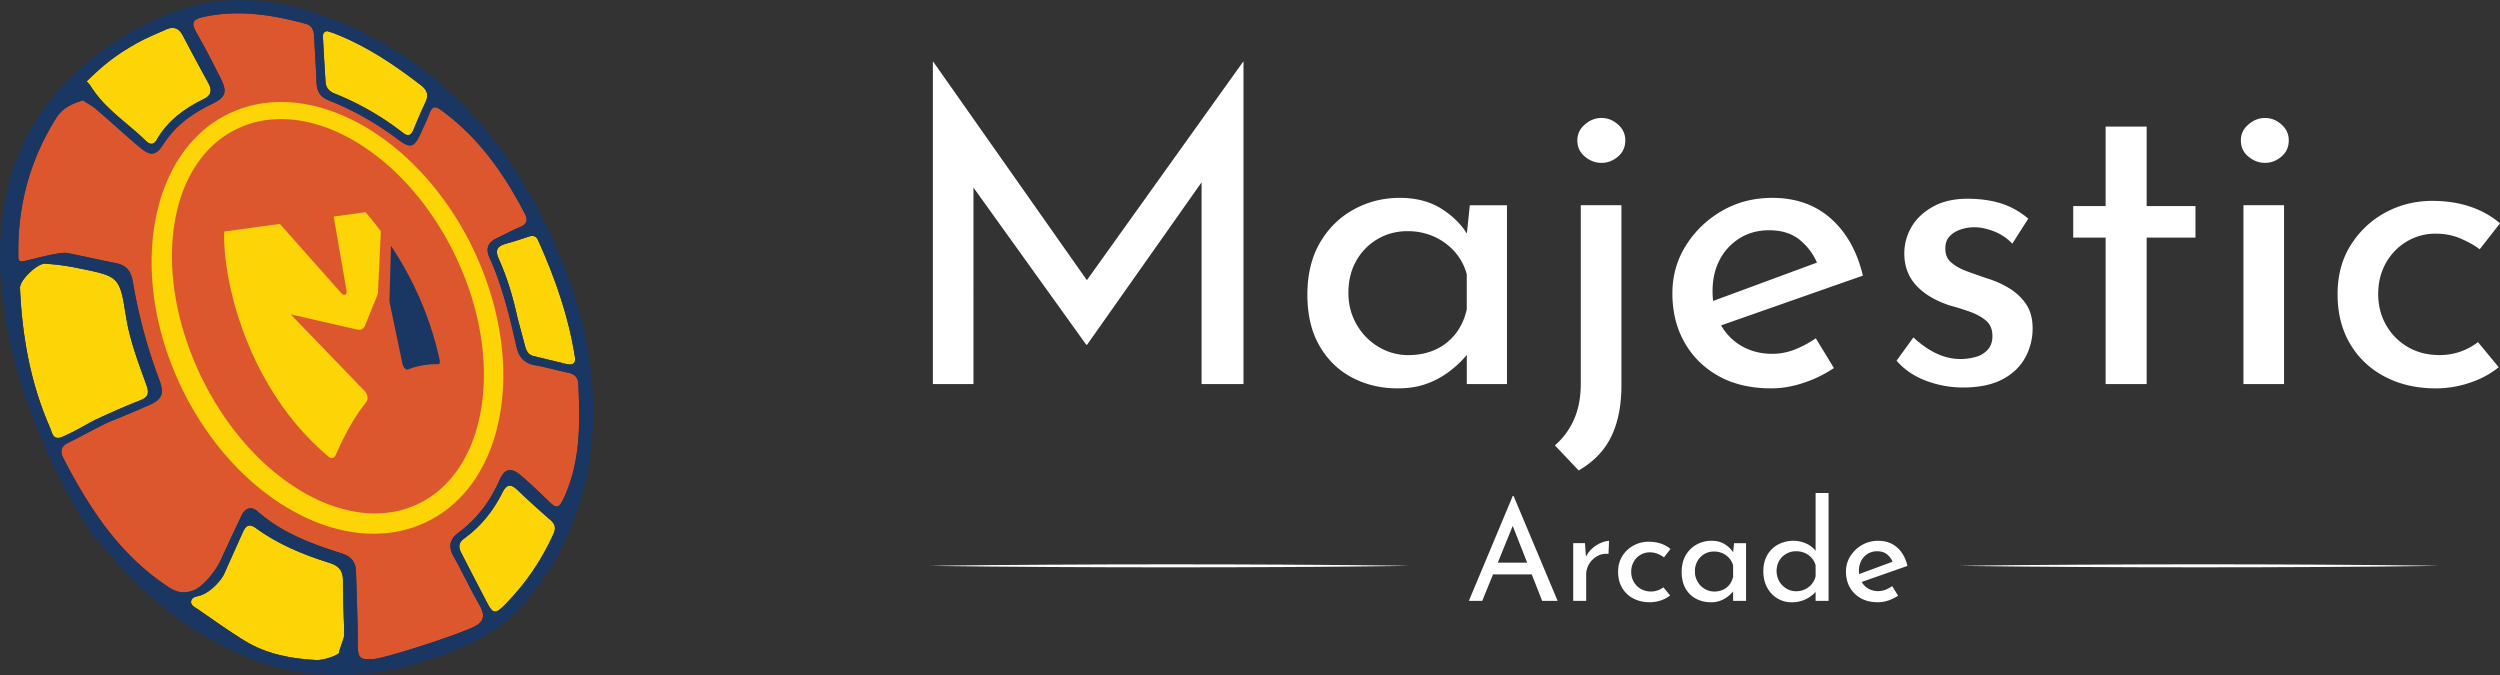<svg id="Layer_1" data-name="Layer 1" xmlns="http://www.w3.org/2000/svg" viewBox="0 0 4718.06 1274.3"><rect x="0" y="0" width="4718.06" height="1274.3" fill="#333333" stroke="none"/><defs><style>.cls-1{fill:#fff;}.cls-2{fill:#fdd506;}.cls-3{fill:#dc572e;}.cls-4{fill:#1a3764;}</style></defs><g id="Layer_1-2" data-name="Layer 1-2"><path class="cls-1" d="M1760.55,724.78V116.63h.82l309,439.4-33.43-7.34,309-432.06h.81V724.78h-79.07V296l5.7,39.94-221.8,314.65H2050L1824.14,335.92l13-36.68V724.78Z" transform="translate(-0.01 0)"/><path class="cls-1" d="M2637.7,732.93q-47.29,0-86-20.38t-61.54-59.92q-22.85-39.52-22.83-96.6T2491,458.2q23.64-40.74,63.59-62.77t87.22-22q47.28,0,80.3,21.61t49.32,51l-4.89,12.22,7.34-70.92H2844v337.5h-75.81v-88l9,19.57q-4.1,8.16-15.49,20.79a198.91,198.91,0,0,1-28.94,25.68,159.1,159.1,0,0,1-41.17,21.6Q2667.93,733,2637.7,732.93Zm20.38-62.77q28.53,0,51.36-10.6a100.65,100.65,0,0,0,37.9-30.16q15.07-19.57,20.79-45.65v-66A103.75,103.75,0,0,0,2745.3,475a114.11,114.11,0,0,0-39.12-28.54,120.89,120.89,0,0,0-49.73-10.19q-31,0-56.25,14.68a109.52,109.52,0,0,0-40.35,40.76q-15.1,26.1-15.08,61.14,0,32.61,15.48,59.51a115.09,115.09,0,0,0,41.58,42.39,108.19,108.19,0,0,0,56.25,15.45Z" transform="translate(-0.01 0)"/><path class="cls-1" d="M2979.27,887.82l-44.84-47.29A137.19,137.19,0,0,0,2970.3,792q13-28.95,13-68.07V387.28H3060V727.22q0,57.06-19.15,96.6T2979.27,887.82ZM2976.82,265q0-17.92,14.27-30.16t31.38-12.23q17.13,0,31,12.23T3067.31,265q0,18.76-13.86,30.57t-31,11.82q-17.11,0-31.38-11.82T2976.82,265Z" transform="translate(-0.01 0)"/><path class="cls-1" d="M3342.84,732.93q-57.9,0-99.46-23.23T3179,646.11q-22.83-40.35-22.82-92.53,0-49.71,25.67-90.48a193.39,193.39,0,0,1,68.07-65.22q42.39-24.45,94.57-24.46,66.83,0,110.87,39.13t60.32,107.61L3236.86,618l-17.93-44.83,227.44-84-15.49,11.42q-9.78-26.91-32.61-46.47t-59.51-19.57q-31,0-55,14.68a104.09,104.09,0,0,0-37.91,40.35Q3232,515.28,3232,549.51t14.27,61.14a104.25,104.25,0,0,0,39.94,42q25.68,15.09,58.29,15.08a116.13,116.13,0,0,0,42.8-8.15,191.82,191.82,0,0,0,39.53-21.19L3461,694.61a233.59,233.59,0,0,1-56.65,27.72Q3373,732.92,3342.84,732.93Z" transform="translate(-0.01 0)"/><path class="cls-1" d="M3704.78,731.3a197.54,197.54,0,0,1-69.7-12.64q-33.84-12.63-55.84-37.9l31.79-44q22,20.4,44,30.57t44,10.19a106.84,106.84,0,0,0,30.17-4.07,46.33,46.33,0,0,0,22.41-13.86q8.57-9.78,8.56-25.27,0-18.75-11.82-28.94t-29.75-16.71q-17.94-6.52-39.13-12.23-41.58-13.86-63.59-38.32t-22-59.51a98.45,98.45,0,0,1,13.45-50.13q13.46-23.24,40.36-38.31t65.21-15.09q35,0,62.77,8.56t52.17,28.94l-30.16,47.29A94.11,94.11,0,0,0,3763,436.63q-20-7.74-36.28-7.74a81.35,81.35,0,0,0-27.31,4.48q-12.64,4.49-20.38,13T3671.36,468q-.83,17.12,11,27.31T3712.12,512q17.91,6.53,36.68,13a179.94,179.94,0,0,1,44,19.57,101.2,101.2,0,0,1,31.39,30.16q11.8,17.94,11.82,44.84a113.27,113.27,0,0,1-14.27,55.84q-14.26,25.68-43.2,40.76T3704.78,731.3Z" transform="translate(-0.01 0)"/><path class="cls-1" d="M3973.79,238.91h77.45v150h92.12v59.51h-92.12V724.78h-77.45V448.42h-61.14V388.91h61.14Z" transform="translate(-0.01 0)"/><path class="cls-1" d="M4229,265q0-17.92,14.26-30.16t31.39-12.23q17.12,0,31,12.23T4319.44,265q0,18.76-13.86,30.57t-31,11.82q-17.11,0-31.39-11.82T4229,265Zm4.89,122.28h76.63v337.5h-76.63Z" transform="translate(-0.01 0)"/><path class="cls-1" d="M4715.62,693q-22.83,18.76-54.62,29.35a199.85,199.85,0,0,1-63.58,10.6q-54.63,0-96.6-22t-65.63-62q-23.65-39.93-23.64-93.75t25.27-93.34q25.26-39.53,65.63-61.14t87.63-21.6q39.93,0,72.15,11t55.84,31.38l-38.32,48.91q-13.86-10.57-35.46-20T4596.6,441a104.09,104.09,0,0,0-55,15.08,108.21,108.21,0,0,0-39.13,40.76q-14.28,25.68-14.27,58.28,0,31.8,14.67,57.88a110.66,110.66,0,0,0,40.76,41.58q26.09,15.5,60.33,15.49a116.67,116.67,0,0,0,72.55-24.46Z" transform="translate(-0.01 0)"/><path class="cls-1" d="M2772.07,1134l82.85-198h1.58l83.11,198h-29.19l-62.08-158.08L2866.49,964l-69.17,170Zm48.66-72.07h70.75l8.42,22.1h-86.54Z" transform="translate(-0.01 0)"/><path class="cls-1" d="M2991.16,1025.06l2.37,31.56-1.05-4.47a48,48,0,0,1,12.1-16.83,58.29,58.29,0,0,1,16.83-10.79q8.94-3.67,15.26-3.94l-1.06,24.72q-12.62-1.05-22,4.61a42.23,42.23,0,0,0-14.73,14.73,37.65,37.65,0,0,0-5.39,19.59V1134H2969V1025.06Z" transform="translate(-0.01 0)"/><path class="cls-1" d="M3151.87,1123.69a54.37,54.37,0,0,1-17.62,9.47,64.52,64.52,0,0,1-20.52,3.42q-17.62,0-31.17-7.1a52.27,52.27,0,0,1-21.17-20q-7.63-12.88-7.63-30.25t8.16-30.11a56.35,56.35,0,0,1,21.17-19.73,59,59,0,0,1,28.28-7,71.54,71.54,0,0,1,23.27,3.55,54.15,54.15,0,0,1,18,10.13l-12.36,15.78a55.05,55.05,0,0,0-11.44-6.45,38.36,38.36,0,0,0-15.39-3,33.66,33.66,0,0,0-17.76,4.86,35,35,0,0,0-12.62,13.16,37.93,37.93,0,0,0-4.6,18.8,37.45,37.45,0,0,0,4.73,18.68,35.78,35.78,0,0,0,13.15,13.41,39.42,39.42,0,0,0,42.88-2.89Z" transform="translate(-0.01 0)"/><path class="cls-1" d="M3228.67,1136.58a58.72,58.72,0,0,1-27.75-6.57,48.92,48.92,0,0,1-19.86-19.34q-7.36-12.75-7.36-31.16t7.63-31.57a52.87,52.87,0,0,1,20.51-20.25,57.44,57.44,0,0,1,28.15-7.1q15.24,0,25.91,7t15.91,16.44l-1.58,3.94,2.37-22.88h22.62V1134h-24.46v-28.4l2.89,6.31a33.48,33.48,0,0,1-5,6.71,64.42,64.42,0,0,1-9.34,8.28,50.25,50.25,0,0,1-30.64,9.73Zm6.58-20.25a38.93,38.93,0,0,0,16.57-3.42,32.44,32.44,0,0,0,12.23-9.73,36.59,36.59,0,0,0,6.71-14.73v-21.31a33.54,33.54,0,0,0-7.37-13.81,36.84,36.84,0,0,0-12.62-9.2,39.07,39.07,0,0,0-16.05-3.29,35.24,35.24,0,0,0-31.17,17.89,38.8,38.8,0,0,0-4.86,19.72,37.83,37.83,0,0,0,5,19.21,37.2,37.2,0,0,0,13.42,13.67A35,35,0,0,0,3235.25,1116.33Z" transform="translate(-0.01 0)"/><path class="cls-1" d="M3381.75,1136.58a51.37,51.37,0,0,1-46.68-27.75q-7.25-13.27-7.24-30.64,0-18.15,7.63-31a51.5,51.5,0,0,1,20.52-19.72,60.78,60.78,0,0,1,28.93-6.84,57,57,0,0,1,24.59,5.52,44.25,44.25,0,0,1,18.28,15.26l-1.31,8.68V930.37h24.46V1134h-24.46v-27.09l2.89,6.84a62.05,62.05,0,0,1-20.12,16.44A58.21,58.21,0,0,1,3381.75,1136.58Zm7.63-20.78a38.55,38.55,0,0,0,17.23-3.68,37.82,37.82,0,0,0,12.62-9.86,36.39,36.39,0,0,0,7.24-14.6v-20.78a34,34,0,0,0-7.5-13.94,37.05,37.05,0,0,0-12.89-9.34,41.3,41.3,0,0,0-16.7-3.28,36.3,36.3,0,0,0-18.15,4.73,35.78,35.78,0,0,0-13.41,13.15,40.12,40.12,0,0,0,0,38.8,38.51,38.51,0,0,0,13.41,13.67,34.32,34.32,0,0,0,18.15,5.13Z" transform="translate(-0.01 0)"/><path class="cls-1" d="M3544,1136.58q-18.67,0-32.08-7.49a53,53,0,0,1-20.78-20.52q-7.38-13-7.37-29.85a53.57,53.57,0,0,1,8.29-29.2,62.34,62.34,0,0,1,22-21,60,60,0,0,1,30.51-7.89q21.57,0,35.77,12.62T3599.8,1068l-90,31.57-5.79-14.47,73.39-27.09-5,3.68a35.4,35.4,0,0,0-10.52-15q-7.36-6.32-19.2-6.31a33.31,33.31,0,0,0-17.76,4.73,33.73,33.73,0,0,0-12.23,13,40.08,40.08,0,0,0-4.47,19.33,41.36,41.36,0,0,0,4.61,19.73,33.64,33.64,0,0,0,12.88,13.54,36.37,36.37,0,0,0,18.81,4.87,37.53,37.53,0,0,0,13.81-2.63,61.69,61.69,0,0,0,12.76-6.84l11,18.15a75.07,75.07,0,0,1-18.28,8.94A61.9,61.9,0,0,1,3544,1136.58Z" transform="translate(-0.01 0)"/><line class="cls-1" x1="3697.68" y1="1067.87" x2="4602.38" y2="1067.87"/><path class="cls-1" d="M3697.69,1067.87l28.27-.43,28.28-.32,56.54-.64,113.09-.78c37.69-.32,75.39-.35,113.08-.51L4150,1065l113.09.15c37.69.16,75.39.21,113.08.47s75.39.5,113.09.83l56.54.63,28.28.33,28.27.43-28.27.42-28.28.33-56.54.64q-56.55.49-113.09.82c-37.69.26-75.39.31-113.08.47l-113.09.15-113.09-.16c-37.69-.16-75.39-.19-113.08-.5l-113.09-.79-56.54-.64-28.28-.32Z" transform="translate(-0.01 0)"/><line class="cls-1" x1="1754.91" y1="1067.87" x2="2659.6" y2="1067.87"/><path class="cls-1" d="M1754.92,1067.87l28.27-.43,28.27-.32,56.55-.64,113.08-.78c37.7-.32,75.39-.35,113.09-.51l113.09-.16,113.08.15c37.7.16,75.39.21,113.09.47s75.39.5,113.09.83l56.54.63,28.27.33,28.27.43-28.27.42-28.27.33-56.54.64q-56.55.49-113.09.82c-37.7.26-75.39.31-113.09.47l-113.08.15-113.09-.16c-37.7-.16-75.39-.19-113.09-.5l-113.08-.79-56.55-.64-28.27-.32Z" transform="translate(-0.01 0)"/></g><g id="Layer_3" data-name="Layer 3"><path class="cls-2" d="M639.71,1232.71c-9.93,8.24-35.47,13.25-40.8,13-48.42-2.35-95.58-10.89-137.47-36.66-29.92-18.36-58.45-39-87.4-58.89-5.71-3.92-14.62-7.65-13.38-15.42,1.5-9.25,12.1-8.9,19.36-11.58,19.67-7.21,38.46-29.8,42.68-39.32q17.54-39.4,35.29-78.74c5.33-11.86,11.19-18.49,25.16-8.28,41.82,30.45,89.14,50,138.11,65.28,17.91,5.56,26.26,14.35,26,33.9-.43,33.55,1.74,67.13,2.43,100.65C649.87,1205.92,639.15,1227.41,639.71,1232.71Z" transform="translate(-0.01 0)"/><path class="cls-2" d="M1044.11,1008.66c-22.83,49.86-53.27,94.47-92,133.24-17.37,17.5-21.71,16.67-32.84-4.47-17.42-33.21-34.57-66.63-50.36-97.22-5.31-13.33,1-19.54,8.33-24.9,31-22.56,54.07-51.88,71-85.94,8.26-16.51,16.41-16.1,28.75-4.33,20.16,19.38,40.87,38.08,62,56.42C1048.39,989.69,1049.32,997.35,1044.11,1008.66Z" transform="translate(-0.01 0)"/><path class="cls-2" d="M1069.56,687.08q-31.5-7.4-62.83-15.17c-11.11-2.74-14.07-11.78-16.51-21.36-5.27-20.12-10.77-40.11-13.48-50.22-9.77-45.3-21-79.45-35.59-112.22-7.3-16.32-2.48-23.6,13.1-28,14.59-4.05,29.08-8.54,43.36-13.51,8.16-2.78,14.18-1.41,17.78,6.53C1047.29,524,1073,596.68,1085,673.76,1086.93,686.4,1080.56,689.64,1069.56,687.08Z" transform="translate(-0.01 0)"/><path class="cls-2" d="M803.11,192.62c-8.09,17.4-15.73,35-23.05,52.79-4.74,11.31-10.69,12.17-20,4.91A529.86,529.86,0,0,0,631.4,176.51c-9.84-4-16.22-10.67-16.93-21.24-1.92-27.94-3.43-55.85-4.9-83.84-.28-5.51-.37-11.53,8.1-12.68,4.88,1.62,10.28,3.16,15.42,5.23C692.55,87.37,744.82,122.59,795,161.35,806.28,170,809.19,179.62,803.11,192.62Z" transform="translate(-0.01 0)"/><path class="cls-2" d="M384.48,187c-36.57,17.8-68.38,41.17-89,77.36-5.59,9.87-13.26,8.28-19.76,1.91-32.57-32.2-71.77-56.57-99-95.31-9.3-13.21-3.35-6.67-13.21-17.38,32.9-32,53.64-48.65,93.7-71.5,18-10.22,37.41-17.89,56.32-26.43C327.39,49.36,337.71,52.9,345,67c15.82,30.45,32.35,60.57,48.69,90.75C400.82,170.83,398.18,180.31,384.48,187Z" transform="translate(-0.01 0)"/><path class="cls-3" d="M1063.1,942c-7.2,15.23-12.31,18.73-25,6.32-17.74-17.3-35.76-34.4-54.54-50.63s-31.12-13.91-41,8.63c-17.5,39.79-42.4,73.07-77.46,99-15.44,11.32-19.81,25.46-9.48,43.89,17.21,30.67,32.06,62.71,49.63,93.23,11.51,20.1,7.58,32.19-13.11,41.54-42.88,19.29-167.58,58.63-187.61,59.82-25.85,1.49-29.24-2-29.33-28.29-.09-45.64-2-91.2-3.31-136.84-.48-18.15-9.49-28.89-27.41-34.51-56.68-17.75-112.05-38.52-157.8-78.68-12.63-11.16-24-6.79-30.92,7.64-13.19,27.34-25.92,55-38.57,82.62-11.58,25.17-36.23,53.2-53.24,58.9-16.4,5.53-29.3,4-44.6-5.91-92.71-60.32-150.46-148.64-199.77-244.15-6.89-13.3-4.07-22.84,9.63-29.24,16.41-7.73,65.35-34.63,79.16-40.14,23.81-9.38,47.27-19.53,70.79-29.71C307.26,753.3,310.48,743,300,715a981.59,981.59,0,0,1-49.16-182.82c-3.46-20.54-12.09-31.65-32.17-35.63-30.66-6-61-13.13-91.67-19.06-14.39-2.85-65,11.88-82.54,15.39-10.79,2.16-9.75-5.36-9.89-11.57-1.43-93.68,22.09-180.62,72.34-259.85,10.61-16.68,27.46-25.46,49.46-32.17C178.92,204,169.14,195,207.72,229c19.23,16.9,38.12,34.3,57.9,50.52,19.16,15.66,29.33,13.67,42.61-7.18,22.31-35,54.27-58,90.93-75.74,26.95-13,30.4-22.45,17.06-49.12-14.73-29.34-29.81-58.53-46-87-9.21-16.2-7-23.78,11.93-28.06,66.18-15,130.45-4.86,194.44,12.39,13.47,3.63,15.89,13.88,16.41,26,1.34,28.76,3.36,57.53,4.49,86.28.71,16.23,7.53,26.29,23.23,32.51,47.13,18.59,90.68,43.65,131.24,74.1,22.38,16.79,29.62,14.52,41.48-10.87,6.06-13.06,12.11-26.18,17.36-39.56,4.76-12,9.9-13.89,21.19-5.75,70.44,50.67,118.55,119.18,158.1,194.91,6.7,12.83,4.82,20.44-8.92,26.19-14.72,6.08-28.79,13.85-43.29,20.74-16.51,7.82-22.06,19.08-14,36.87,24.16,53.6,37.78,110.5,50.7,167.52,4.67,20.61,14.87,32.1,36,35.73,20.47,3.48,40.51,9.53,60.91,13.69,12.59,2.6,19.41,8.42,20,22.35C1094.86,799.34,1095.93,872.63,1063.1,942Z" transform="translate(-0.01 0)"/><path class="cls-2" d="M264.27,755.69c-28.36,11-56.12,23.45-83.67,36.23-12.94,6-34.27,19.9-61.9,32.11-19.3,8.58-20.16-7.75-24.32-17.06C57.43,723.09,41.73,634.45,37.77,543.45,37.1,528.08,72,495.58,86.21,497.6c7,1,25.26,1,62.91,8.77,75.2,15.43,76.79,15.14,88.44,89.72,6.95,44.93,22.9,86.51,38.11,128.56C281.55,740.82,281.47,749,264.27,755.69Z" transform="translate(-0.01 0)"/><path class="cls-4" d="M759.42,686.18c1.46,7,6.6,12.56,10.28,11.15a147.23,147.23,0,0,1,57.3-9.94c2.58.05,3.72-3.46,2.7-8.19-20.47-94.67-59.7-167.15-91.76-215.31L735,566a26.27,26.27,0,0,0,.59,6Z" transform="translate(-0.01 0)"/><path class="cls-2" d="M620.15,862c5.05,4.22,10.94,2.68,13.6-3.53,18-41.71,37.39-74.82,57.91-100.28,3.65-4.59,2.1-14.49-3.09-19.85l-96.4-99.91L548.6,593.25l50.5,11.54,67.34,15.39,8.07,1.84c6.49,1.47,11.79-1.39,14.34-7.62l3-7.45,21.32-52.39,5.6-118c-16.88-22.86-28.92-36.09-28.92-36.09l-60.1,8.19L654.09,549c1.34,7.72-4.7,10.14-10.19,3.93L528.13,422.53,423.22,436.84s-1.59,23,3.74,62.35c2,14.25,4.79,30.6,9,48.75C456.51,637.87,508.21,767.78,620.15,862Z" transform="translate(-0.01 0)"/><path class="cls-4" d="M1038.42,441.38C957.87,267.19,838.15,129.56,660.07,49.56,578,12.65,492.28-9.14,401.07,3.72,367.71,8.42,336,18.8,305,31.5c-96.77,43.5-165.88,99-213.61,161.6-2,2.59-3.87,5.16-5.77,7.73,0,.06,0,.08-.09.16-5.25,7.19-10.24,14.58-15,22A431.41,431.41,0,0,0,20.64,333.14c-22,74.39-24.87,152.92-15.8,229.79a31.3,31.3,0,0,1,2.46,8.91C9.64,588,11.2,598,10.9,604.77Q15,628.11,20.18,651c3.22,11.24,5.55,19.92,6.64,26.94,21.75,83.69,54,161.33,85.76,224.31a32.66,32.66,0,0,1,3.48,6.78c21.57,42.2,42.88,77.49,60.26,103.07,4.07,2.29,8,6.08,12.3,11.65,9,11.68,18.29,23.07,27.89,34.06,65,74.88,143.14,134.25,234,175.67,127,58,256.88,49.87,385.81,2.75,58.59-21.45,112.83-49.91,154-98.4,75.51-88.88,116.81-192.23,126.81-308C1128.93,692.8,1095.32,564.43,1038.42,441.38Zm-23,11.77C1047.29,524,1073,596.68,1085,673.76c1.93,12.64-4.44,15.88-15.44,13.32q-31.5-7.4-62.83-15.17c-11.11-2.74-14.07-11.78-16.51-21.36-5.27-20.12-10.77-40.11-13.48-50.22-9.77-45.3-21-79.45-35.59-112.22-7.3-16.32-2.48-23.6,13.1-28,14.59-4.05,29.08-8.54,43.36-13.51,8.16-2.76,14.18-1.39,17.78,6.55ZM617.67,58.75c4.88,1.62,10.28,3.16,15.42,5.23C692.55,87.37,744.82,122.59,795,161.35c11.24,8.68,14.15,18.27,8.07,31.27-8.09,17.4-15.73,35-23.05,52.79-4.74,11.31-10.69,12.17-20,4.91A529.81,529.81,0,0,0,631.4,176.51c-9.84-4-16.22-10.67-16.93-21.24-1.92-27.94-3.43-55.85-4.9-83.84C609.29,65.92,609.2,59.9,617.67,58.75ZM257.13,82.06c18-10.22,37.41-17.89,56.32-26.43C327.39,49.36,337.71,52.9,345,67c15.82,30.45,32.35,60.57,48.69,90.75,7.1,13.05,4.46,22.53-9.24,29.2-36.57,17.8-68.38,41.17-89,77.36-5.59,9.87-13.26,8.28-19.76,1.91-32.57-32.2-71.77-56.57-99-95.31-9.3-13.21-3.35-6.67-13.21-17.38C196.33,121.59,217.07,104.91,257.13,82.06ZM94.38,807C57.43,723.09,41.73,634.45,37.77,543.45,37.1,528.08,72,495.58,86.21,497.6c7,1,25.26,1,62.91,8.77,75.2,15.43,76.79,15.14,88.44,89.72,6.95,44.93,22.9,86.51,38.11,128.56,5.88,16.17,5.8,24.3-11.4,31-28.36,11-56.12,23.45-83.67,36.23-12.94,6-34.27,19.9-61.9,32.11C99.4,832.61,98.54,816.28,94.38,807Zm545.33,425.74c-9.93,8.24-35.47,13.25-40.8,13-48.42-2.35-95.58-10.89-137.47-36.66-29.92-18.36-58.45-39-87.4-58.89-5.71-3.92-14.62-7.65-13.38-15.42,1.5-9.25,12.1-8.9,19.36-11.58,19.67-7.21,38.46-29.8,42.68-39.32q17.54-39.4,35.29-78.74c5.33-11.86,11.19-18.49,25.16-8.28,41.82,30.45,89.14,50,138.11,65.28,17.91,5.56,26.26,14.35,26,33.9-.43,33.55,1.74,67.13,2.43,100.65.18,9.24-10.54,30.73-10,36Zm404.4-224c-22.83,49.86-53.27,94.47-92,133.24-17.37,17.5-21.71,16.67-32.84-4.47-17.42-33.21-34.57-66.63-50.36-97.22-5.31-13.33,1-19.54,8.33-24.9,31-22.56,54.07-51.88,71-85.94,8.26-16.51,16.41-16.1,28.75-4.33,20.16,19.38,40.87,38.08,62,56.42,9.4,8.2,10.33,15.86,5.12,27.17Zm19-66.66c-7.2,15.23-12.31,18.73-25,6.32-17.74-17.3-35.76-34.4-54.54-50.63s-31.12-13.91-41,8.63c-17.5,39.79-42.4,73.07-77.46,99-15.44,11.32-19.81,25.46-9.48,43.89,17.21,30.67,32.06,62.71,49.63,93.23,11.51,20.1,7.58,32.19-13.11,41.54-42.88,19.29-167.58,58.63-187.61,59.82-25.85,1.49-29.24-2-29.33-28.29-.09-45.64-2-91.2-3.31-136.84-.48-18.15-9.49-28.89-27.41-34.51-56.68-17.75-112-38.52-157.8-78.68-12.63-11.16-24-6.79-30.92,7.64-13.19,27.34-25.92,55-38.57,82.62-11.58,25.17-36.23,53.2-53.24,58.9-16.4,5.53-29.3,4-44.6-5.91-92.71-60.32-150.46-148.64-199.77-244.15-6.89-13.3-4.07-22.84,9.63-29.24,16.41-7.73,65.35-34.63,79.16-40.14,23.81-9.38,47.27-19.53,70.79-29.71,28.1-12.19,31.32-22.5,20.82-50.46a981.59,981.59,0,0,1-49.16-182.82c-3.46-20.54-12.09-31.65-32.17-35.63-30.66-6-61-13.13-91.67-19.06-14.39-2.85-65,11.88-82.54,15.39-10.79,2.16-9.75-5.36-9.89-11.57-1.43-93.68,22.09-180.62,72.34-259.85,10.61-16.68,27.46-25.46,49.46-32.17C178.92,204,169.14,195,207.72,229c19.23,16.9,38.12,34.3,57.9,50.52,19.16,15.66,29.33,13.67,42.61-7.18,22.31-35,54.27-58,90.93-75.74,26.95-13,30.4-22.45,17.06-49.12-14.73-29.34-29.81-58.53-46-87-9.21-16.2-7-23.78,11.93-28.06,66.18-15,130.45-4.86,194.44,12.39,13.47,3.63,15.89,13.88,16.41,26,1.34,28.76,3.36,57.53,4.49,86.28.71,16.23,7.53,26.29,23.23,32.51,47.13,18.59,90.68,43.65,131.24,74.1,22.38,16.79,29.62,14.52,41.48-10.87,6.06-13.06,12.11-26.18,17.36-39.56,4.76-12,9.9-13.89,21.19-5.75,70.44,50.67,118.55,119.18,158.1,194.91,6.7,12.83,4.82,20.44-8.92,26.19-14.72,6.08-28.79,13.85-43.29,20.74-16.51,7.82-22.06,19.08-14,36.87,24.16,53.6,37.78,110.5,50.7,167.52,4.67,20.61,14.87,32.1,36,35.73,20.47,3.48,40.51,9.53,60.91,13.69,12.59,2.6,19.41,8.42,20,22.35,3.37,73.82,4.44,147.11-28.39,216.48Z" transform="translate(-0.01 0)"/><path class="cls-2" d="M891,465.68a613.77,613.77,0,0,1,27.36,65.43q5.88,16.75,10.77,33.85t8.64,34.5a523.94,523.94,0,0,1,10.51,70.48,467.59,467.59,0,0,1,.3,71.6,392.42,392.42,0,0,1-11.74,71.17,317.19,317.19,0,0,1-26.33,68A253.61,253.61,0,0,1,867,940.55a222.06,222.06,0,0,1-132.48,64.94,243.37,243.37,0,0,1-37.3,1.64,271.6,271.6,0,0,1-36.88-3.76,318.55,318.55,0,0,1-70.23-20.79,395.29,395.29,0,0,1-63.83-34.32c-40.22-26.56-75.75-59.38-106.31-96a588.28,588.28,0,0,1-77-119.86,616.7,616.7,0,0,1-27.14-65.91,561.53,561.53,0,0,1-18.91-68.83c-9.66-46.64-13.25-94.77-9.06-142.6a395.12,395.12,0,0,1,12.7-71,318.16,318.16,0,0,1,27-67.53,271.38,271.38,0,0,1,19.7-31,244.52,244.52,0,0,1,24.12-28,220.47,220.47,0,0,1,131.37-63.46,243.9,243.9,0,0,1,36.85-1.44A269.88,269.88,0,0,1,576,196.52a316,316,0,0,1,69.38,20.86,393.06,393.06,0,0,1,63.15,34.16,467.22,467.22,0,0,1,56.28,43.91A520.82,520.82,0,0,1,814,346.79,588,588,0,0,1,891,465.68ZM858.68,481.4a575.46,575.46,0,0,0-32.46-58.32q-9-14.07-18.69-27.63t-20.35-26.39C759,334.74,726.44,304,690,279.26a356.77,356.77,0,0,0-57.52-31.83,279.38,279.38,0,0,0-62.1-19.06,218.32,218.32,0,0,0-63.89-2.24,184.12,184.12,0,0,0-111.56,54.78C380,296,367.73,313.7,357.78,332.71a250.64,250.64,0,0,0-13.06,29.53,300.33,300.33,0,0,0-9.61,31.05,355.62,355.62,0,0,0-9.82,64.65,433.32,433.32,0,0,0,1.09,65.84q1.49,16.44,4.1,32.79c1.75,10.89,3.89,21.72,6.3,32.49s5.19,21.48,8.28,32.09,6.57,21.11,10.25,31.54a588.25,588.25,0,0,0,58.3,119c6,9.29,12.16,18.45,18.64,27.39s13.26,17.65,20.29,26.14a490,490,0,0,0,45.19,48.07,433.58,433.58,0,0,0,51.24,41A354.72,354.72,0,0,0,605.79,946a276.88,276.88,0,0,0,61.26,19.13,215.07,215.07,0,0,0,63,2.57A182.37,182.37,0,0,0,840.5,914.36a216.85,216.85,0,0,0,37.39-51,278,278,0,0,0,23.38-60.07A356,356,0,0,0,912,738.77a431.49,431.49,0,0,0-.11-66,487.73,487.73,0,0,0-9.62-65.65q-3.49-16.26-8-32.32t-10-31.78A576.18,576.18,0,0,0,858.68,481.4Z" transform="translate(-0.01 0)"/></g></svg>